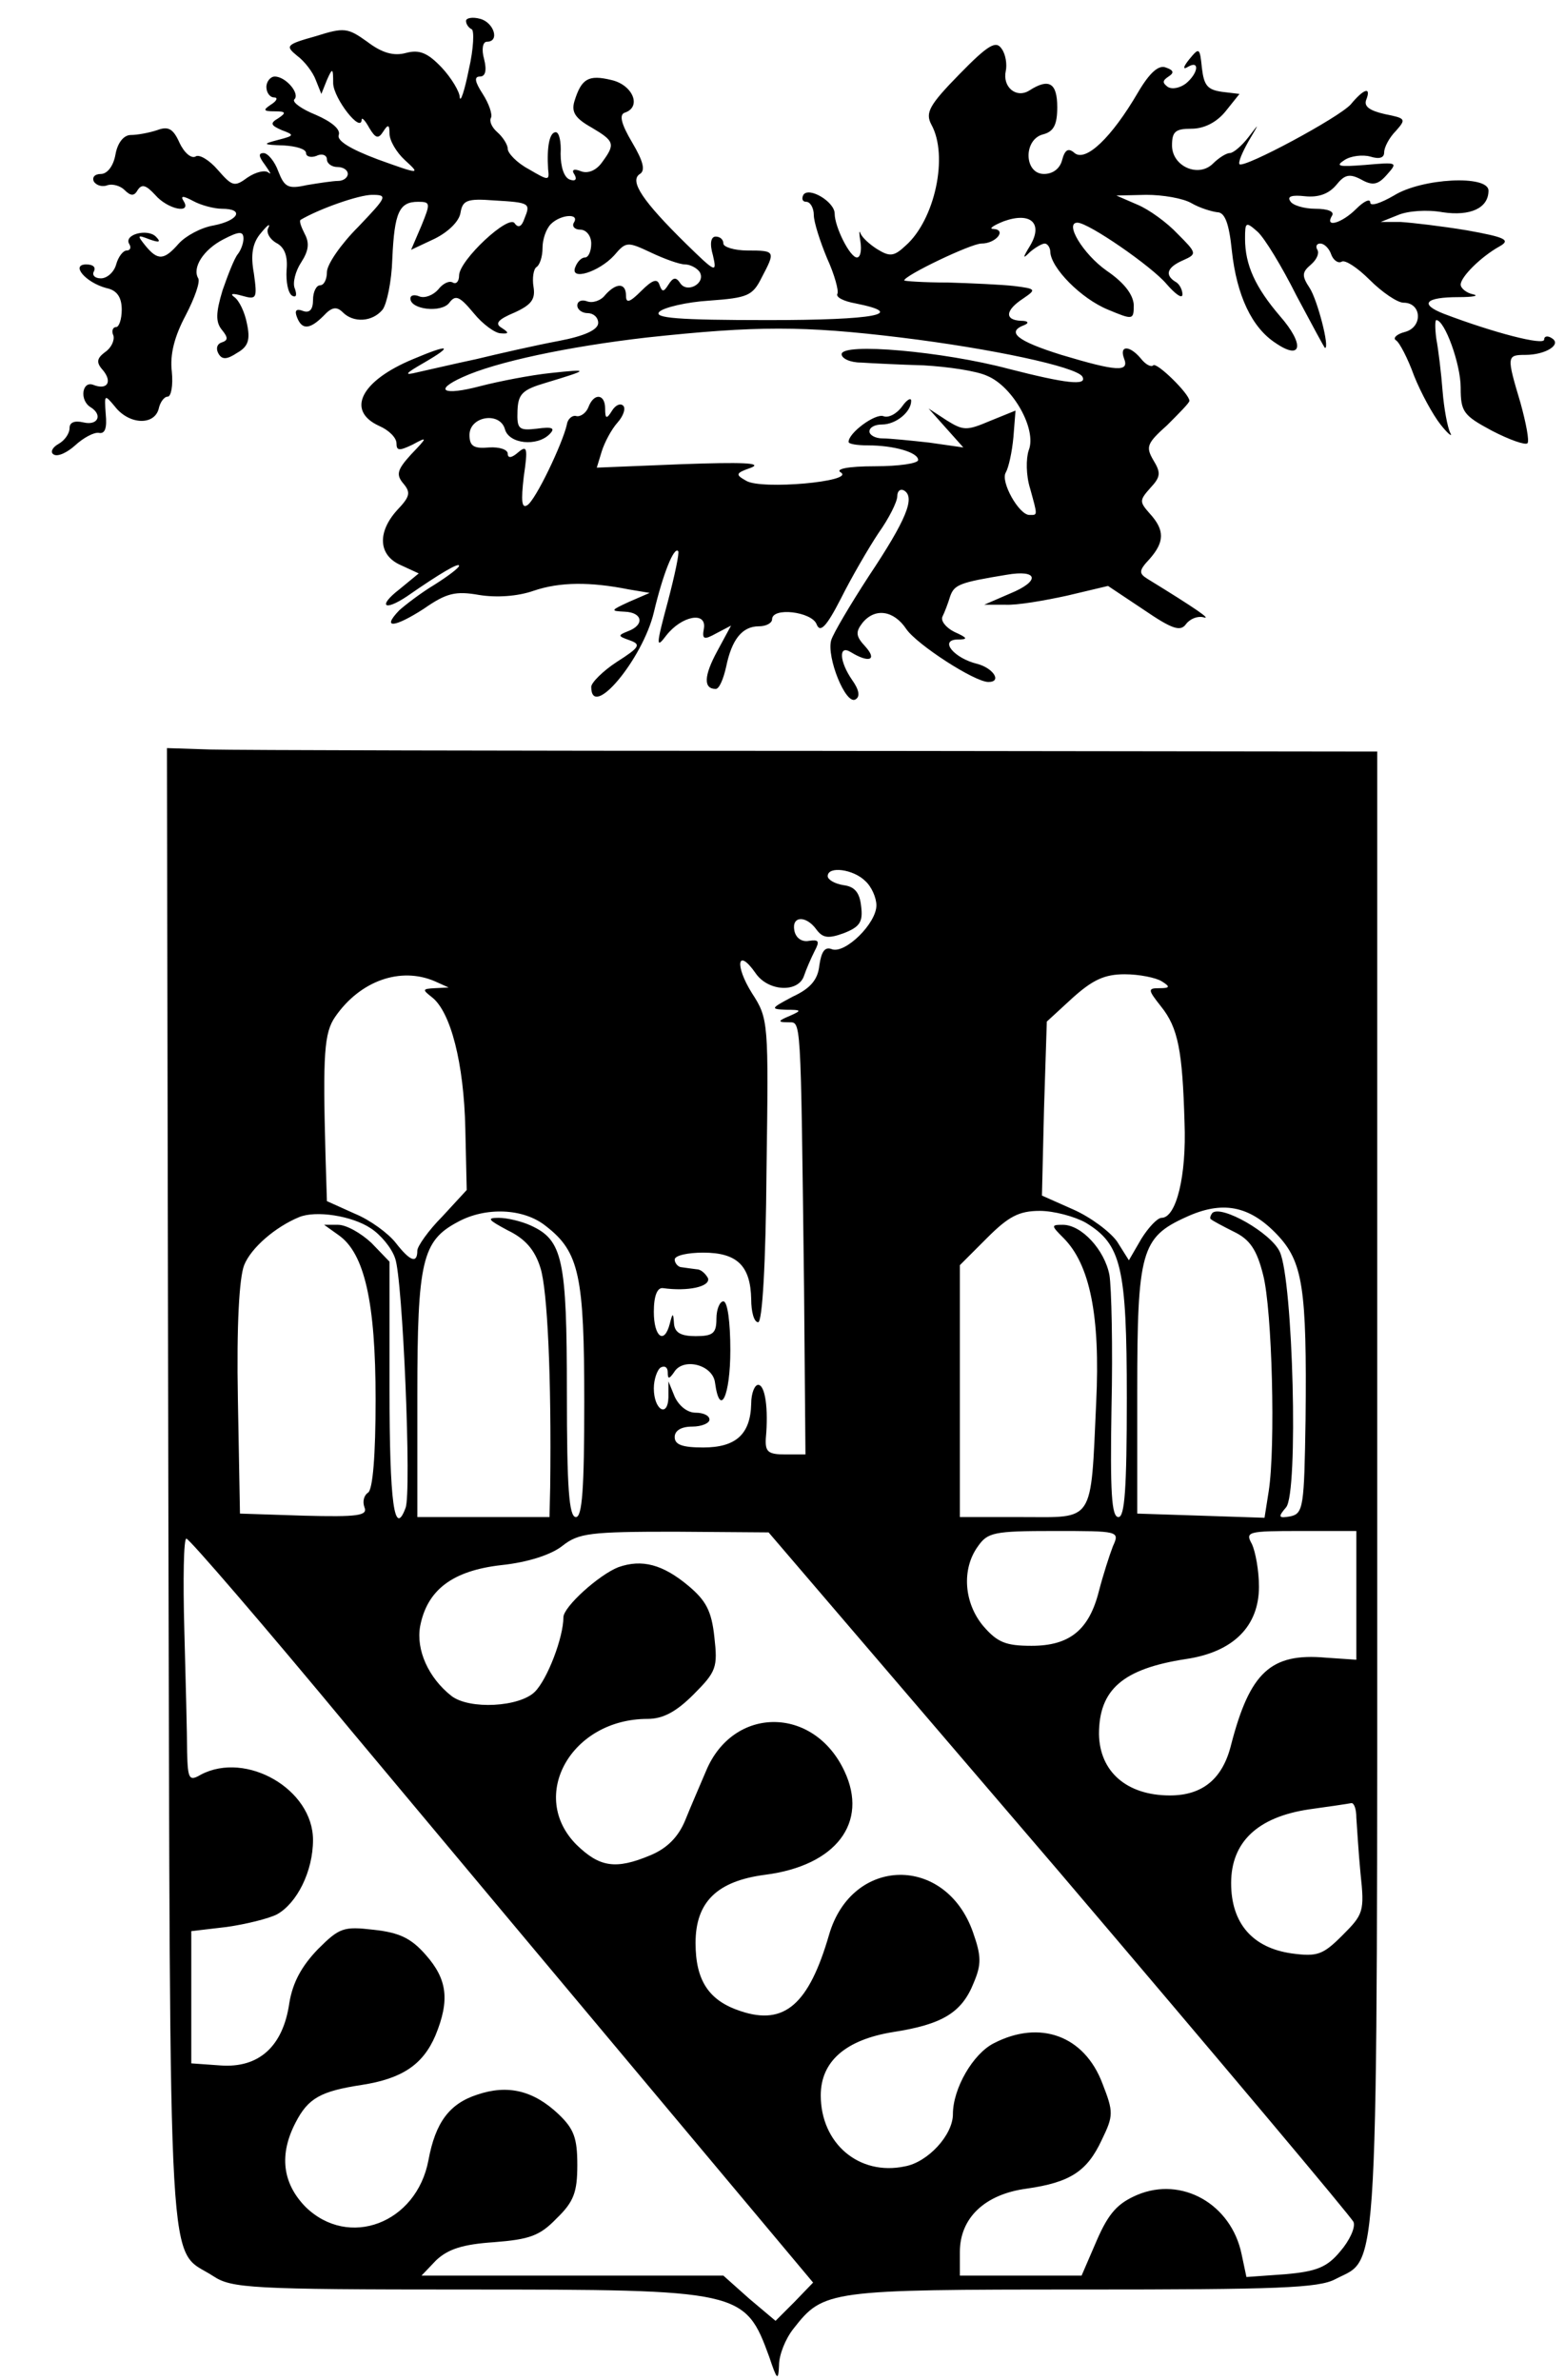 <?xml version="1.0" standalone="no"?>
<!DOCTYPE svg PUBLIC "-//W3C//DTD SVG 20010904//EN"
 "http://www.w3.org/TR/2001/REC-SVG-20010904/DTD/svg10.dtd">
<svg version="1.0" xmlns="http://www.w3.org/2000/svg"
 width="225pt" height="342pt" viewBox="0 0 225 342"
 preserveAspectRatio="xMidYMid meet">
<g transform="translate(0,342) scale(0.1,-0.1)"
fill="#000000" stroke="none">
<path d="M670 3390 c0 -5 4 -10 8 -12 4 -1 3 -28 -4 -58 -6 -30 -12 -48 -13
-40 0 8 -12 28 -26 43 -20 21 -32 26 -51 21 -18 -5 -35 0 -56 16 -28 20 -33
21 -74 8 -43 -12 -44 -14 -27 -28 11 -8 23 -24 27 -35 l8 -20 8 20 c8 18 9 18
9 -5 1 -22 40 -72 41 -52 0 4 5 -1 11 -12 9 -15 13 -16 20 -5 7 11 9 10 9 -3
0 -10 10 -27 22 -38 23 -21 22 -21 -39 1 -40 15 -59 27 -56 35 3 8 -10 19 -33
29 -20 8 -34 18 -31 22 9 8 -12 33 -28 33 -6 0 -12 -7 -12 -15 0 -8 5 -15 11
-15 6 0 4 -5 -4 -10 -12 -8 -12 -10 5 -10 16 0 17 -2 5 -10 -12 -7 -11 -10 5
-17 19 -7 18 -8 -5 -14 -23 -6 -23 -7 8 -8 17 -1 32 -5 32 -11 0 -5 7 -7 15
-4 8 4 15 1 15 -5 0 -6 7 -11 15 -11 8 0 15 -4 15 -10 0 -5 -6 -10 -14 -10 -7
0 -27 -3 -45 -6 -27 -6 -32 -3 -41 20 -5 14 -15 26 -21 26 -8 0 -7 -5 2 -17 7
-10 10 -15 5 -11 -5 4 -18 1 -30 -7 -19 -14 -22 -13 -43 11 -12 14 -27 23 -32
19 -6 -3 -16 5 -23 20 -9 20 -16 24 -32 18 -12 -4 -29 -7 -38 -7 -10 0 -19
-11 -22 -28 -3 -17 -12 -28 -21 -28 -9 0 -13 -5 -10 -11 4 -6 13 -8 20 -5 7 2
18 -1 24 -7 9 -9 14 -9 19 0 6 9 12 7 25 -7 18 -21 53 -28 41 -9 -5 8 -1 8 14
0 11 -6 30 -11 41 -11 33 0 24 -17 -12 -24 -18 -3 -40 -15 -50 -26 -21 -24
-30 -25 -48 -3 -12 15 -12 16 6 9 14 -5 17 -4 9 4 -12 12 -47 3 -38 -11 3 -5
1 -9 -4 -9 -5 0 -12 -9 -15 -20 -3 -11 -13 -20 -22 -20 -9 0 -13 5 -10 10 3 6
-1 10 -11 10 -23 0 -1 -26 29 -34 15 -3 22 -13 22 -31 0 -14 -4 -25 -8 -25 -5
0 -7 -6 -4 -12 2 -7 -3 -18 -12 -24 -12 -9 -13 -15 -3 -26 14 -17 6 -29 -14
-21 -16 6 -20 -22 -4 -32 18 -11 11 -27 -10 -22 -13 3 -20 0 -20 -8 0 -8 -7
-18 -16 -23 -9 -5 -12 -12 -7 -15 6 -4 20 3 31 13 12 11 27 19 34 18 9 -2 12
7 10 27 -2 28 -2 29 13 11 20 -26 56 -28 63 -4 2 10 8 18 13 18 5 0 8 16 6 36
-3 25 4 51 20 81 13 25 21 48 18 53 -9 15 7 41 36 56 23 12 29 12 29 1 0 -7
-4 -17 -8 -22 -5 -6 -14 -29 -22 -52 -10 -33 -10 -46 -1 -57 9 -11 9 -15 0
-18 -7 -2 -9 -9 -5 -16 5 -9 12 -9 27 1 16 9 19 19 14 42 -3 16 -11 33 -18 38
-7 5 -3 6 11 2 21 -6 22 -4 17 32 -5 27 -2 44 10 58 9 11 14 15 11 8 -4 -6 1
-16 11 -22 12 -6 17 -19 15 -39 -1 -17 2 -33 8 -37 6 -3 7 1 4 10 -4 8 1 26 9
38 11 17 12 28 5 41 -5 10 -8 18 -6 20 27 16 84 36 103 36 23 0 21 -3 -20 -46
-25 -25 -45 -54 -45 -65 0 -10 -4 -19 -10 -19 -5 0 -10 -9 -10 -21 0 -14 -5
-19 -14 -16 -10 4 -13 1 -9 -9 7 -18 18 -18 38 2 12 13 19 14 28 5 15 -15 42
-14 57 4 6 8 13 40 14 73 3 67 10 82 37 82 18 0 18 -2 5 -34 l-15 -35 34 16
c20 10 35 25 37 37 3 18 9 21 48 18 52 -3 53 -4 44 -26 -4 -12 -9 -14 -14 -7
-8 14 -80 -53 -80 -75 0 -8 -4 -13 -9 -10 -5 3 -14 -1 -21 -10 -7 -8 -19 -13
-27 -10 -7 3 -13 2 -13 -3 0 -16 45 -21 56 -6 9 12 15 9 35 -15 13 -16 31 -29
39 -29 12 -1 12 1 1 8 -10 6 -5 12 19 22 24 11 30 19 27 37 -2 12 0 25 4 28 5
3 9 15 9 28 0 12 5 27 12 34 14 14 42 16 33 2 -3 -5 1 -10 9 -10 9 0 16 -9 16
-20 0 -11 -4 -20 -9 -20 -5 0 -11 -6 -14 -14 -8 -20 34 -7 56 17 17 20 19 20
53 4 19 -9 41 -17 49 -17 7 0 17 -5 21 -11 9 -16 -18 -31 -28 -16 -6 9 -10 9
-17 -2 -7 -11 -9 -11 -13 0 -3 9 -10 7 -26 -9 -17 -17 -22 -18 -22 -7 0 19
-14 19 -30 1 -6 -8 -18 -12 -26 -9 -8 3 -14 0 -14 -6 0 -6 7 -11 15 -11 8 0
15 -6 15 -14 0 -10 -20 -19 -57 -26 -32 -6 -85 -18 -118 -26 -33 -7 -71 -16
-85 -19 -20 -5 -18 -2 10 14 43 25 36 27 -16 5 -75 -31 -97 -74 -49 -96 14 -6
25 -17 25 -25 0 -11 4 -11 23 -2 22 12 22 11 -2 -14 -20 -22 -22 -29 -11 -42
11 -13 9 -19 -9 -38 -29 -32 -27 -65 5 -79 l26 -12 -28 -23 c-31 -24 -22 -32
11 -10 49 34 75 49 75 44 0 -3 -16 -15 -35 -27 -20 -12 -42 -29 -51 -37 -26
-27 -7 -25 35 2 33 23 46 26 80 20 25 -4 55 -2 78 6 38 13 82 13 137 2 l30 -5
-30 -13 c-26 -12 -27 -13 -6 -14 26 -1 29 -19 5 -28 -15 -6 -15 -7 2 -13 17
-6 15 -10 -18 -31 -20 -13 -37 -30 -37 -36 0 -49 74 40 90 107 13 55 29 95 35
88 2 -2 -5 -35 -15 -73 -17 -63 -17 -68 -2 -48 22 28 58 35 54 10 -3 -16 0
-17 18 -7 l21 11 -20 -37 c-19 -35 -20 -54 -2 -54 5 0 11 14 15 32 8 39 23 58
47 58 11 0 19 5 19 10 0 18 57 11 64 -7 5 -13 14 -4 35 37 15 30 40 73 54 94
15 21 27 45 27 53 0 8 5 11 10 8 16 -10 3 -42 -51 -123 -26 -40 -51 -82 -54
-92 -7 -24 21 -94 35 -85 7 4 5 14 -5 28 -18 26 -20 51 -2 40 26 -16 39 -12
21 8 -14 15 -14 21 -4 34 18 22 45 18 63 -9 15 -22 98 -76 118 -76 20 0 7 20
-16 26 -33 8 -55 34 -29 35 16 0 16 2 -4 11 -12 6 -20 16 -17 22 3 6 8 19 11
29 6 17 14 20 81 31 46 8 49 -9 5 -27 l-37 -16 30 0 c17 -1 57 6 89 13 l59 14
51 -34 c41 -28 53 -32 61 -21 6 8 17 12 25 10 13 -4 -10 12 -80 55 -13 8 -13
12 3 29 21 24 22 41 0 65 -15 17 -15 19 1 37 15 16 15 22 4 40 -11 19 -9 24
20 50 17 17 32 32 32 35 0 10 -47 56 -52 51 -3 -3 -11 1 -18 10 -16 19 -31 19
-24 0 8 -20 -10 -19 -90 5 -64 20 -80 33 -53 43 7 3 5 6 -5 6 -24 1 -23 15 3
32 19 13 19 14 -13 18 -18 2 -61 4 -95 5 -35 0 -63 2 -63 3 0 7 96 53 111 53
21 0 37 20 17 21 -7 0 0 5 15 11 39 14 57 -3 38 -35 -11 -18 -11 -20 0 -9 7 6
17 12 21 12 4 0 8 -6 8 -12 1 -23 44 -67 83 -83 36 -15 37 -15 37 7 -1 15 -14
32 -39 49 -34 24 -61 69 -42 69 16 0 107 -63 128 -88 13 -15 23 -22 23 -15 0
6 -4 15 -10 18 -16 10 -12 21 11 31 20 9 20 10 -8 38 -15 16 -41 35 -58 42
l-30 13 43 1 c24 0 53 -5 65 -12 12 -7 29 -12 37 -13 11 0 17 -16 21 -55 7
-65 29 -111 63 -133 38 -26 42 -2 6 39 -35 41 -50 73 -50 111 0 24 1 25 18 10
10 -9 35 -50 56 -92 22 -41 40 -75 41 -75 7 0 -11 69 -22 86 -12 18 -11 23 2
34 8 7 12 16 9 21 -3 5 -1 9 4 9 6 0 13 -7 16 -16 3 -8 10 -13 15 -10 5 3 23
-9 40 -26 18 -18 40 -33 49 -33 26 0 28 -35 2 -42 -12 -3 -18 -9 -13 -12 5 -3
17 -26 26 -51 10 -25 27 -56 38 -70 11 -14 18 -19 14 -12 -4 8 -9 35 -11 60
-2 26 -6 59 -9 75 -2 15 -2 27 0 27 12 0 35 -63 35 -97 0 -35 4 -40 45 -62 25
-13 48 -21 51 -18 3 3 -2 29 -10 58 -20 67 -20 69 7 69 29 0 53 15 38 24 -6 4
-11 3 -11 -2 0 -9 -73 10 -144 37 -36 14 -27 24 21 24 21 0 30 2 21 4 -10 2
-18 9 -18 14 0 11 29 40 56 55 16 9 9 13 -47 23 -36 6 -79 11 -95 12 l-29 0
25 10 c14 6 42 8 64 4 40 -6 66 6 66 31 0 23 -96 18 -136 -7 -19 -11 -34 -16
-34 -10 0 6 -9 2 -20 -9 -21 -21 -46 -28 -35 -10 4 6 -6 10 -24 10 -16 0 -33
5 -36 11 -5 7 3 9 21 7 19 -2 34 3 45 16 12 15 19 17 36 8 16 -9 24 -8 37 7
16 18 15 18 -31 14 -38 -3 -44 -2 -30 7 9 6 26 8 37 5 13 -4 20 -2 20 6 0 7 7
21 17 31 15 17 14 18 -16 24 -22 5 -30 11 -27 20 8 20 -3 17 -22 -6 -17 -19
-153 -92 -160 -86 -2 3 4 17 13 33 16 27 16 27 0 6 -10 -13 -22 -23 -27 -23
-5 0 -16 -7 -24 -15 -21 -21 -59 -4 -59 26 0 20 5 24 28 24 18 0 36 9 49 25
l20 25 -25 3 c-21 3 -26 9 -29 34 -3 30 -4 30 -18 13 -9 -11 -10 -16 -2 -11
17 10 15 -9 -3 -24 -8 -6 -19 -9 -26 -5 -8 6 -8 9 1 15 8 5 8 9 -4 13 -10 4
-23 -7 -40 -36 -38 -65 -75 -100 -91 -87 -9 8 -14 5 -18 -10 -3 -12 -13 -20
-26 -20 -29 0 -30 50 -1 57 15 4 20 14 20 39 0 35 -12 42 -40 24 -19 -12 -39
5 -34 28 2 9 0 24 -6 32 -8 12 -19 6 -61 -37 -43 -44 -49 -55 -40 -72 25 -45
5 -137 -37 -174 -17 -16 -23 -16 -41 -5 -11 7 -22 17 -24 23 -2 5 -2 0 0 -12
2 -13 0 -23 -5 -23 -10 0 -32 44 -32 63 0 17 -37 39 -45 27 -3 -6 -1 -10 4
-10 6 0 11 -9 11 -19 0 -10 9 -38 19 -62 11 -24 17 -47 15 -51 -3 -5 9 -11 26
-14 75 -15 29 -24 -126 -24 -130 0 -165 3 -156 12 6 6 39 14 72 16 55 4 62 7
75 33 20 38 20 39 -20 39 -19 0 -35 5 -35 10 0 6 -5 10 -11 10 -7 0 -9 -10 -4
-27 6 -26 4 -25 -39 17 -61 60 -82 90 -66 100 8 5 5 18 -11 45 -16 27 -19 40
-11 43 25 8 12 40 -19 47 -33 8 -43 2 -53 -30 -5 -16 1 -25 24 -38 34 -20 35
-24 15 -51 -8 -11 -20 -16 -30 -12 -10 4 -14 2 -9 -5 4 -7 1 -10 -7 -7 -8 3
-13 18 -13 37 1 17 -2 31 -7 31 -9 0 -13 -21 -11 -53 2 -17 1 -17 -28 0 -17 9
-30 23 -30 29 0 6 -7 17 -15 24 -8 7 -12 16 -9 21 2 5 -3 20 -12 34 -11 17
-13 25 -4 25 8 0 10 9 6 25 -4 14 -2 25 4 25 19 0 10 28 -10 33 -11 3 -20 1
-20 -3z m625 -455 c131 -16 252 -42 261 -56 8 -14 -24 -10 -106 11 -94 25
-240 38 -240 21 0 -6 12 -12 28 -12 15 -1 55 -3 90 -4 35 -2 76 -8 91 -15 37
-15 72 -77 60 -107 -4 -12 -4 -36 2 -55 11 -40 11 -38 -1 -38 -15 0 -42 48
-34 61 4 7 9 29 11 51 l3 38 -37 -15 c-33 -14 -38 -14 -62 1 l-26 17 25 -28
25 -28 -49 7 c-27 3 -57 6 -67 6 -11 0 -19 5 -19 10 0 6 8 10 18 10 20 0 42
18 42 34 0 5 -6 2 -13 -8 -8 -11 -20 -17 -27 -14 -12 4 -50 -24 -50 -37 0 -3
12 -5 28 -5 37 0 72 -10 72 -21 0 -5 -28 -9 -62 -9 -39 0 -58 -4 -49 -9 20
-13 -114 -25 -136 -12 -16 9 -16 11 7 19 17 7 -14 8 -99 5 l-123 -5 7 23 c4
13 14 32 23 42 8 9 12 20 8 24 -4 4 -11 1 -16 -7 -8 -13 -10 -12 -10 3 0 21
-16 23 -24 2 -3 -8 -11 -14 -17 -13 -6 2 -13 -4 -14 -12 -6 -27 -45 -109 -57
-116 -8 -5 -9 6 -5 41 6 41 5 46 -8 35 -9 -8 -15 -9 -15 -2 0 6 -12 10 -27 9
-22 -2 -28 2 -28 18 0 27 44 34 51 8 6 -21 46 -25 64 -7 9 9 4 11 -18 8 -26
-3 -29 -1 -28 26 1 24 7 30 41 40 63 19 63 20 7 14 -29 -3 -75 -12 -102 -19
-53 -14 -67 -6 -25 13 48 22 152 44 265 57 158 17 225 17 365 0z"/>
<path d="M242 1280 c3 -1176 -2 -1087 65 -1131 26 -17 54 -19 361 -19 398 0
403 -1 438 -97 11 -33 13 -35 14 -12 0 15 9 38 21 53 43 55 50 56 414 56 281
0 341 2 365 15 63 33 60 -30 60 1135 l0 1060 -807 1 c-445 0 -836 1 -871 2
l-62 2 2 -1065z m1002 874 c9 -8 16 -24 16 -35 0 -26 -45 -70 -64 -63 -10 4
-15 -3 -18 -23 -2 -20 -12 -33 -38 -45 -32 -17 -33 -18 -10 -19 23 0 23 -1 5
-9 -17 -7 -17 -9 -2 -9 19 -1 18 20 23 -383 l2 -238 -29 0 c-25 0 -29 4 -28
23 4 43 -1 77 -11 77 -5 0 -10 -12 -10 -27 -1 -44 -22 -63 -69 -63 -30 0 -41
4 -41 15 0 9 9 15 25 15 14 0 25 5 25 10 0 6 -9 10 -20 10 -12 0 -24 10 -30
23 l-9 22 0 -23 c-1 -30 -21 -18 -21 13 0 13 5 27 10 30 6 3 10 0 10 -7 0 -10
2 -10 9 0 13 22 56 11 59 -15 7 -51 22 -19 22 47 0 40 -4 70 -10 70 -5 0 -10
-11 -10 -25 0 -21 -5 -25 -30 -25 -21 0 -30 5 -31 18 -1 16 -2 16 -6 0 -8 -31
-23 -19 -23 17 0 23 5 35 13 34 36 -5 68 2 65 14 -3 6 -10 13 -16 13 -7 1 -16
2 -22 3 -5 0 -10 6 -10 11 0 6 19 10 41 10 49 0 68 -19 69 -67 0 -18 4 -33 10
-33 6 0 11 84 12 218 3 214 3 218 -21 255 -25 40 -21 66 5 29 18 -27 62 -29
70 -4 3 9 10 25 15 35 8 15 6 17 -8 15 -10 -2 -19 4 -21 15 -4 21 17 22 32 1
9 -12 17 -13 39 -5 23 9 28 16 25 39 -2 19 -9 28 -25 30 -13 2 -23 8 -23 13 0
15 37 10 54 -7z m-619 -144 l20 -9 -20 -1 c-18 -1 -18 -2 -4 -13 27 -21 46
-95 48 -189 l2 -88 -35 -38 c-20 -20 -36 -43 -36 -49 0 -19 -10 -16 -31 11
-11 14 -37 33 -59 42 l-40 18 -2 65 c-4 147 -2 177 14 200 36 52 94 72 143 51z
m1045 0 c13 -8 12 -10 -3 -10 -17 0 -17 -2 2 -26 25 -31 31 -64 34 -167 3 -77
-12 -137 -33 -137 -6 0 -19 -14 -29 -30 l-18 -31 -17 27 c-10 14 -38 35 -63
46 l-45 20 3 125 4 125 37 34 c29 26 46 34 75 34 21 0 45 -5 53 -10z m166
-364 c37 -39 43 -76 41 -266 -2 -125 -3 -135 -22 -139 -17 -3 -18 -1 -6 13 18
21 10 326 -9 367 -12 27 -84 68 -97 56 -3 -4 -4 -8 -2 -9 2 -2 17 -10 33 -18
23 -11 33 -26 42 -62 13 -50 18 -247 8 -311 l-6 -38 -91 3 -92 3 0 176 c0 201
6 221 70 250 52 24 91 17 131 -25z m-1303 9 c14 -9 30 -28 35 -43 11 -28 24
-338 15 -359 -16 -43 -23 7 -23 171 l0 183 -26 27 c-15 14 -36 26 -48 26 l-20
0 21 -15 c37 -26 53 -96 53 -236 0 -80 -4 -130 -11 -134 -6 -4 -8 -13 -5 -21
5 -12 -10 -14 -87 -12 l-92 3 -3 165 c-2 106 2 174 9 192 10 25 45 55 79 69
24 10 76 2 103 -16z m252 3 c48 -37 55 -72 55 -253 0 -125 -3 -165 -12 -165
-10 0 -13 42 -13 179 0 192 -6 219 -52 240 -13 6 -34 11 -46 11 -18 0 -15 -3
13 -18 25 -12 39 -28 47 -54 10 -31 16 -157 14 -315 l-1 -43 -95 0 -95 0 0
175 c0 193 7 222 58 249 40 22 95 20 127 -6z m776 5 c51 -31 59 -63 59 -252 0
-130 -3 -171 -12 -171 -10 0 -12 36 -10 157 2 87 0 173 -3 191 -7 36 -40 72
-67 72 -17 0 -17 -1 1 -19 38 -38 53 -112 47 -236 -8 -176 -2 -165 -107 -165
l-89 0 0 181 0 181 39 39 c31 31 46 39 76 39 20 0 50 -8 66 -17z m-38 -933
c229 -269 420 -496 423 -503 3 -8 -6 -27 -19 -42 -19 -23 -34 -29 -79 -33
l-56 -4 -7 33 c-15 72 -86 112 -150 85 -28 -12 -41 -26 -58 -65 l-22 -51 -87
0 -88 0 0 34 c0 49 36 83 96 91 63 9 87 25 108 70 17 35 17 40 1 81 -26 69
-90 92 -156 58 -30 -15 -59 -65 -59 -102 0 -30 -36 -69 -69 -75 -66 -14 -121
33 -121 102 0 49 36 80 104 91 71 11 99 28 116 71 11 26 11 38 -1 72 -39 112
-174 110 -207 -3 -29 -100 -64 -131 -127 -110 -46 15 -65 44 -65 98 0 59 31
89 100 98 102 13 149 75 114 149 -44 94 -160 94 -199 0 -8 -19 -22 -51 -30
-71 -10 -24 -26 -40 -50 -50 -50 -21 -73 -17 -106 15 -70 70 -8 181 102 181
22 0 41 10 66 35 33 33 35 39 30 83 -4 37 -12 52 -37 73 -37 31 -67 39 -101
27 -28 -11 -79 -57 -79 -72 0 -29 -23 -89 -41 -107 -22 -22 -94 -26 -120 -6
-33 26 -51 66 -45 100 10 52 46 80 117 88 38 4 72 15 88 28 23 18 40 20 161
20 l135 -1 418 -488z m77 468 c-5 -13 -14 -41 -20 -64 -14 -56 -42 -79 -97
-79 -37 0 -49 5 -69 28 -28 33 -32 82 -8 115 14 20 23 22 109 22 94 0 95 0 85
-22z m350 -71 l0 -92 -44 3 c-79 7 -109 -21 -136 -125 -12 -49 -41 -73 -88
-73 -62 0 -101 34 -102 88 0 64 34 94 125 108 68 10 105 47 105 104 0 23 -5
50 -10 61 -10 18 -7 19 70 19 l80 0 0 -93z m-1445 -194 c127 -152 328 -392
447 -534 l217 -259 -27 -28 -27 -27 -38 32 -37 33 -217 0 -217 0 21 22 c17 16
38 23 83 26 51 4 66 9 90 34 25 24 30 38 30 77 0 39 -5 52 -27 73 -36 34 -73
43 -117 28 -40 -13 -60 -40 -70 -94 -17 -91 -115 -128 -177 -67 -33 34 -38 75
-14 121 18 35 36 45 95 54 58 9 88 29 106 71 21 51 17 81 -14 116 -21 24 -38
32 -75 36 -43 5 -49 3 -80 -28 -23 -24 -36 -47 -41 -77 -9 -63 -44 -94 -99
-90 l-42 3 0 95 0 95 51 6 c28 4 60 12 72 18 29 16 52 62 52 107 0 73 -96 128
-161 94 -17 -10 -19 -7 -20 32 0 24 -2 103 -4 176 -2 72 -1 132 3 131 4 0 111
-124 237 -276z m1445 -125 c1 -13 3 -49 6 -80 6 -55 4 -59 -26 -89 -28 -28
-36 -31 -73 -26 -56 8 -87 43 -87 101 0 59 38 95 112 106 29 4 56 8 61 9 4 0
7 -9 7 -21z"/>
</g>
</svg>
